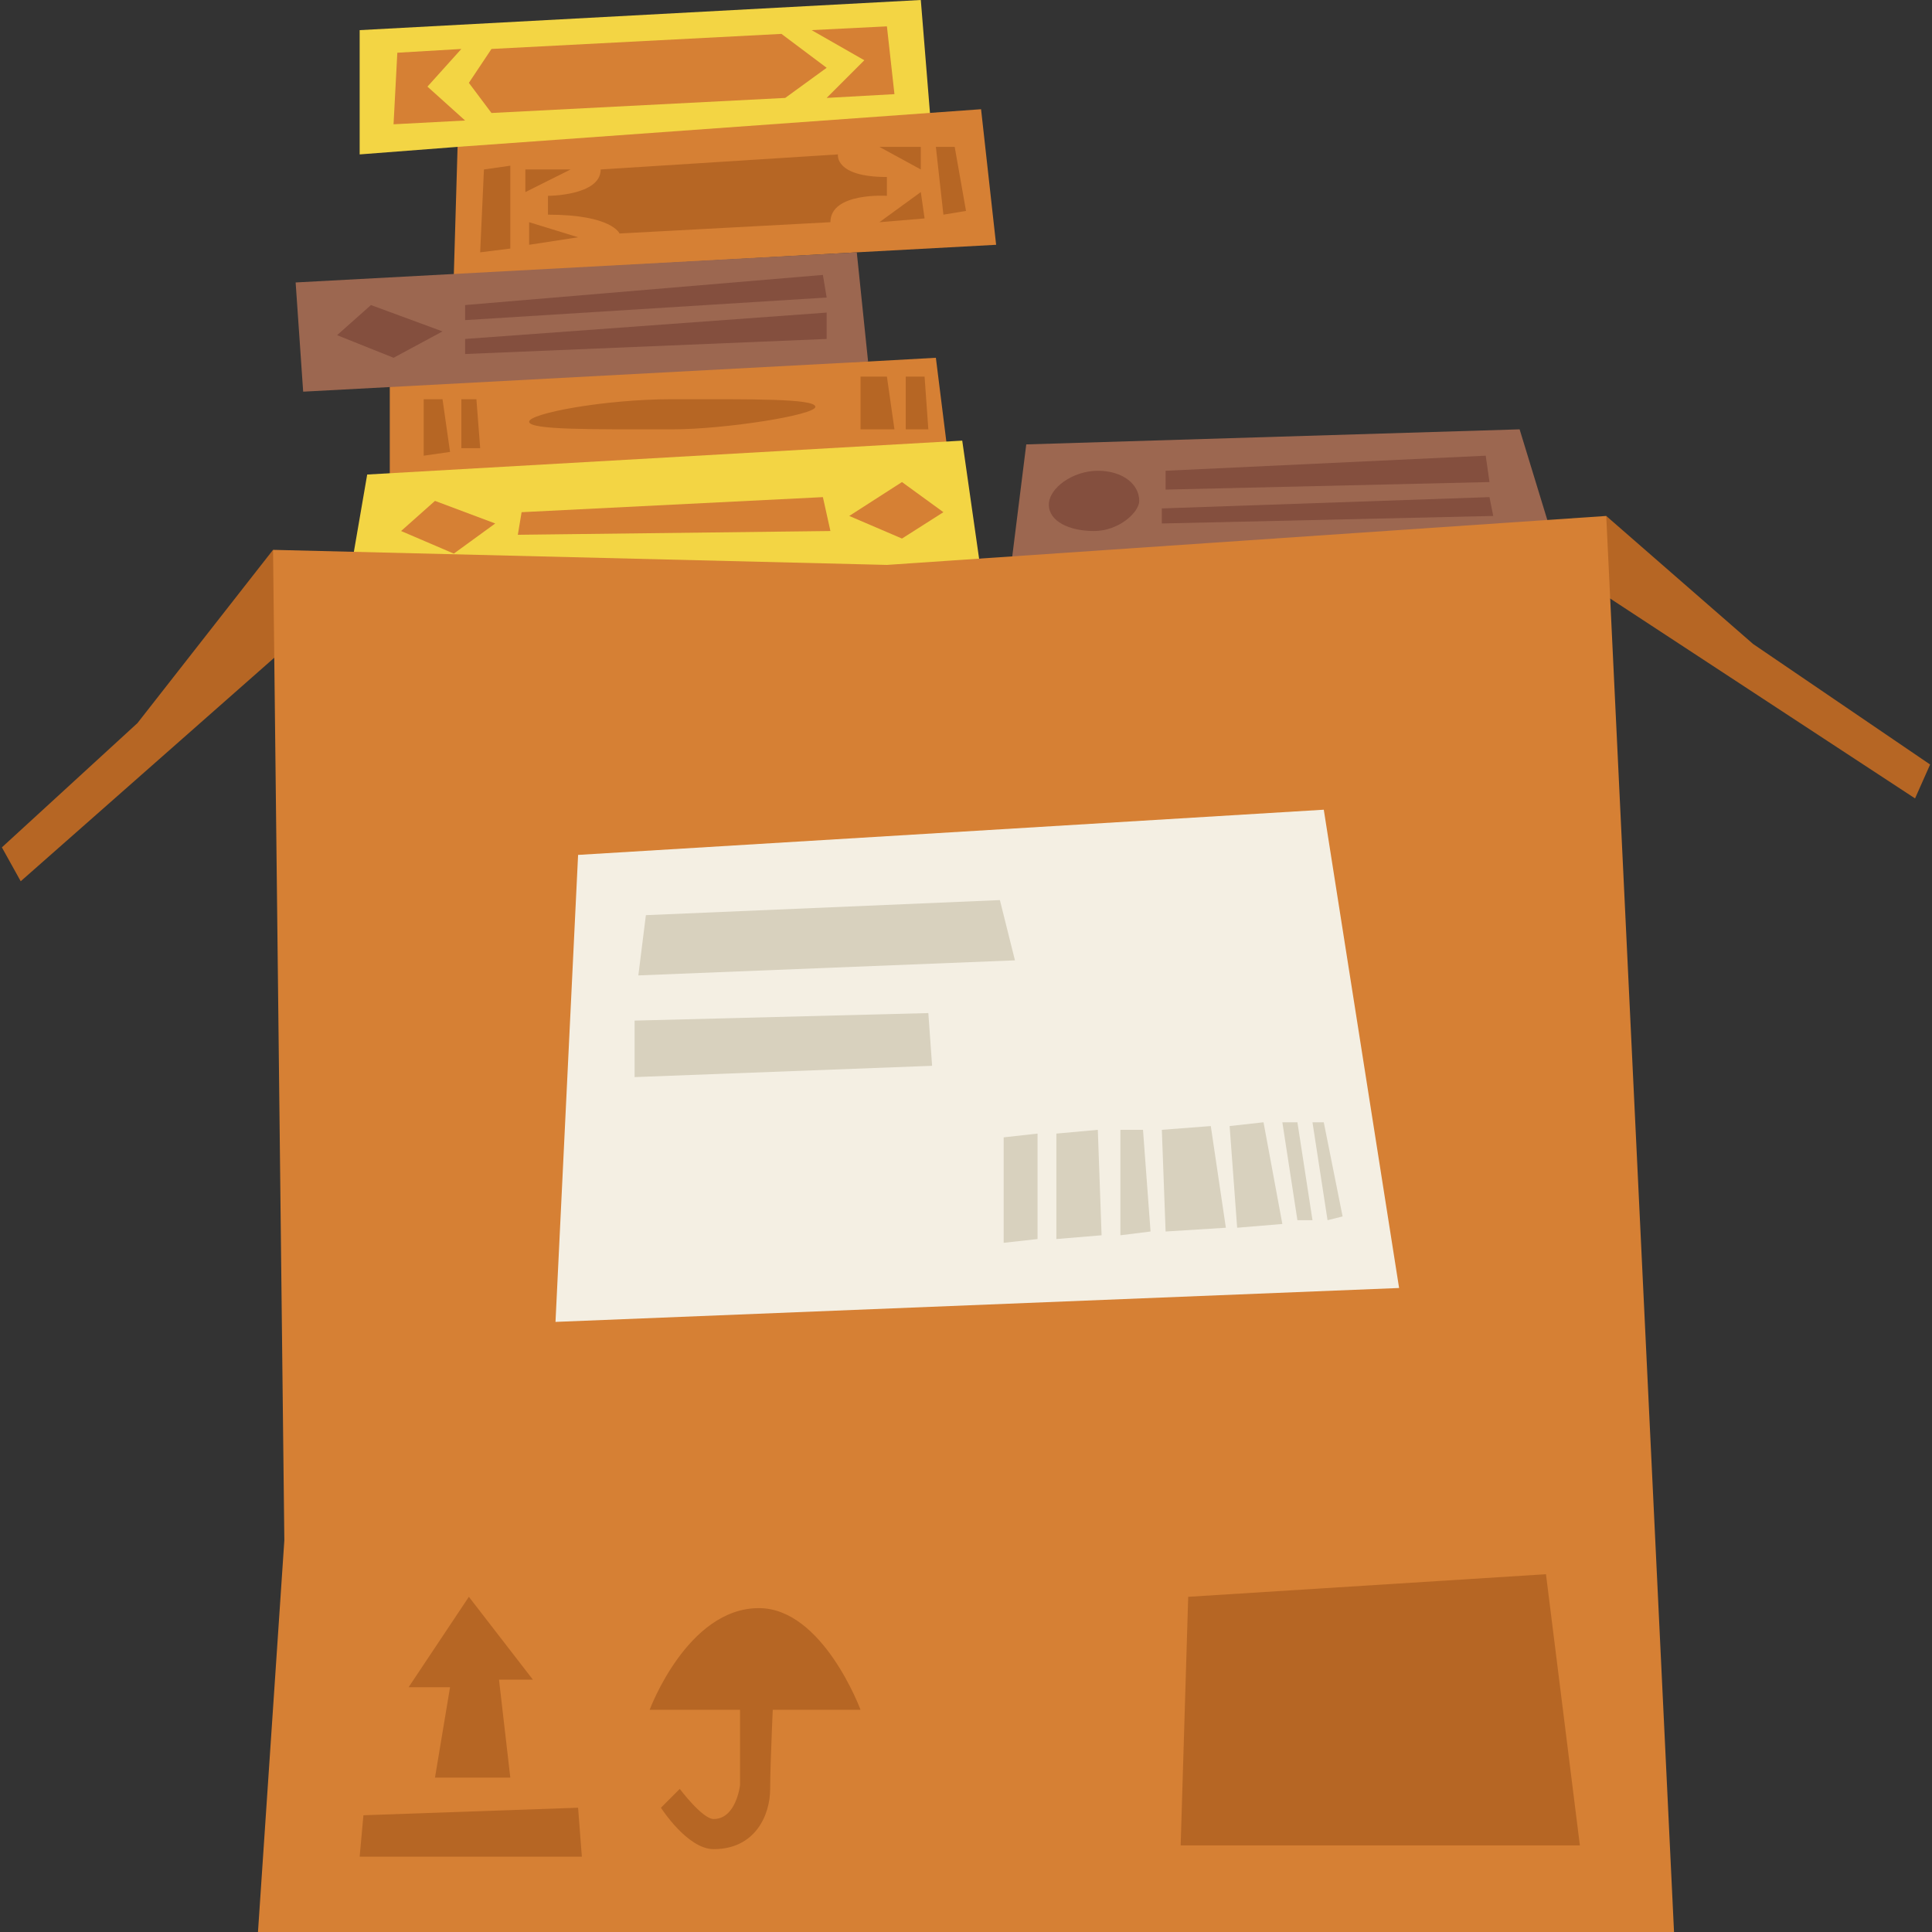<svg id="Capa_1" enable-background="new 0 0 513 513" height="512" viewBox="0 0 513 513" width="512" xmlns="http://www.w3.org/2000/svg"><rect x="0" y="0" width="513" height="513" fill="#333333" stroke="none"/><g><g><path d="m268.5 150 4-32 131-4 11 36z" fill="#9c6750"/><g fill="#844f3e"><path d="m302.5 133c0 3-5.373 8-12 8s-12-2.582-12-7 6.373-9 13-9 11 3.582 11 8z"/><path d="m309.5 125 85-4 1 7-86 2z"/><path d="m308.5 135 87-3 1 5-88 2z"/></g></g><g><g><path d="m247.5 37-126 2-26 2v-33l149-8z" fill="#f3d544"/><g fill="#d68034"><path d="m105.5 14-1 19 19-1-10-9 9-10z"/><path d="m235.5 7 2 18-18 1 10-10-14-8z"/><path d="m130.5 13-6 9 6 8 78-4 11-8-12-9z"/></g></g><g><path d="m120.5 73 107-6 37-2-4-36-139 10z" fill="#d68034"/><g fill="#b66624"><path d="m145.5 52s14 0 14-7l63-4s-1 6 13 6v5s-15-1-15 7l-56 3s-2-5-19-5z"/><path d="m233.5 39h11v6z"/><path d="m245.5 58-12 1 11-8z"/><path d="m248.5 39 2 18 6-1-3-17z"/><path d="m139.5 45h12l-12 6z"/><path d="m140.5 65 13-2-13-4z"/><path d="m127.5 67 8-1v-22l-7 1z"/></g></g><g><path d="m103.5 129 148-10-3-24-18 1-127 2z" fill="#d68034"/><g fill="#b66624"><path d="m112.5 106v15l7-1-2-14z"/><path d="m122.5 106v13h5l-1-13z"/><path d="m246.5 114h-6v-14h5z"/><path d="m237.5 114-2-14h-7v14z"/><path d="m216.5 108c.135 2.205-24 6-38 6-20.987 0-37.865.205-38-2s20-6 38-6c20.987 0 37.865-.205 38 2z"/></g></g><g><path d="m230.5 96-3-29-149 8 2 29z" fill="#9c6750"/><g fill="#844f3e"><path d="m98.5 81-9 8 15 6 13-7z"/><path d="m123.5 81 95-8 1 6-96 6z"/><path d="m123.5 90 96-7v7l-96 4z"/></g></g><g><path d="m92.5 155 168-3-5-35-158 9z" fill="#f3d544"/><g fill="#d68034"><path d="m106.5 141 14 6 11-8-16-6z"/><path d="m225.5 137 14 6 11-7-11-8z"/><path d="m138.5 136 80-4 2 9-83 1z"/></g></g></g><g><path d="m72.5 146-36 46-36 33 5 9 76-67z" fill="#b66624"/><path d="m426.5 137 39 34 47 32-4 9-90-59z" fill="#b66624"/><path d="m68.5 513h376l-18-376-191 13-163-4 3 263z" fill="#d68034"/><path d="m313.5 490h106l-9-72-95 6z" fill="#b66624"/><g fill="#b66624"><path d="m95.5 493h59l-1-13-57 2z"/><path d="m115.5 472h20l-3-26h9l-17-22-16 24h11z"/></g><g><path d="m153.5 227-6 124 224-9-20-127z" fill="#f4efe3"/><g fill="#d8d1be"><g><path d="m266.5 302v28l9-1v-28z"/><path d="m280.5 301v28l12-1-1-28z"/><path d="m297.5 300v28l8-1-2-27z"/><path d="m308.5 300 1 27 16-1-4-27z"/><path d="m326.5 299 2 27 12-1-5-27z"/><path d="m344.5 324-4-26h4l4 26z"/><path d="m348.5 298 4 26 4-1-5-25z"/></g><g><path d="m171.5 243-2 16 100-4-4-16z"/><path d="m168.5 271 78-2 1 14-79 3z"/></g></g></g><g fill="#b66624"><path d="m172.5 454s10-27 29-27c17 0 27 27 27 27z"/><path d="m196.5 447v27s-1 9-7 9c-3 0-9-8-9-8l-5 5s7 11 14 11c11 0 15-9 15-16s1-28 1-28z"/></g></g></g></svg>
